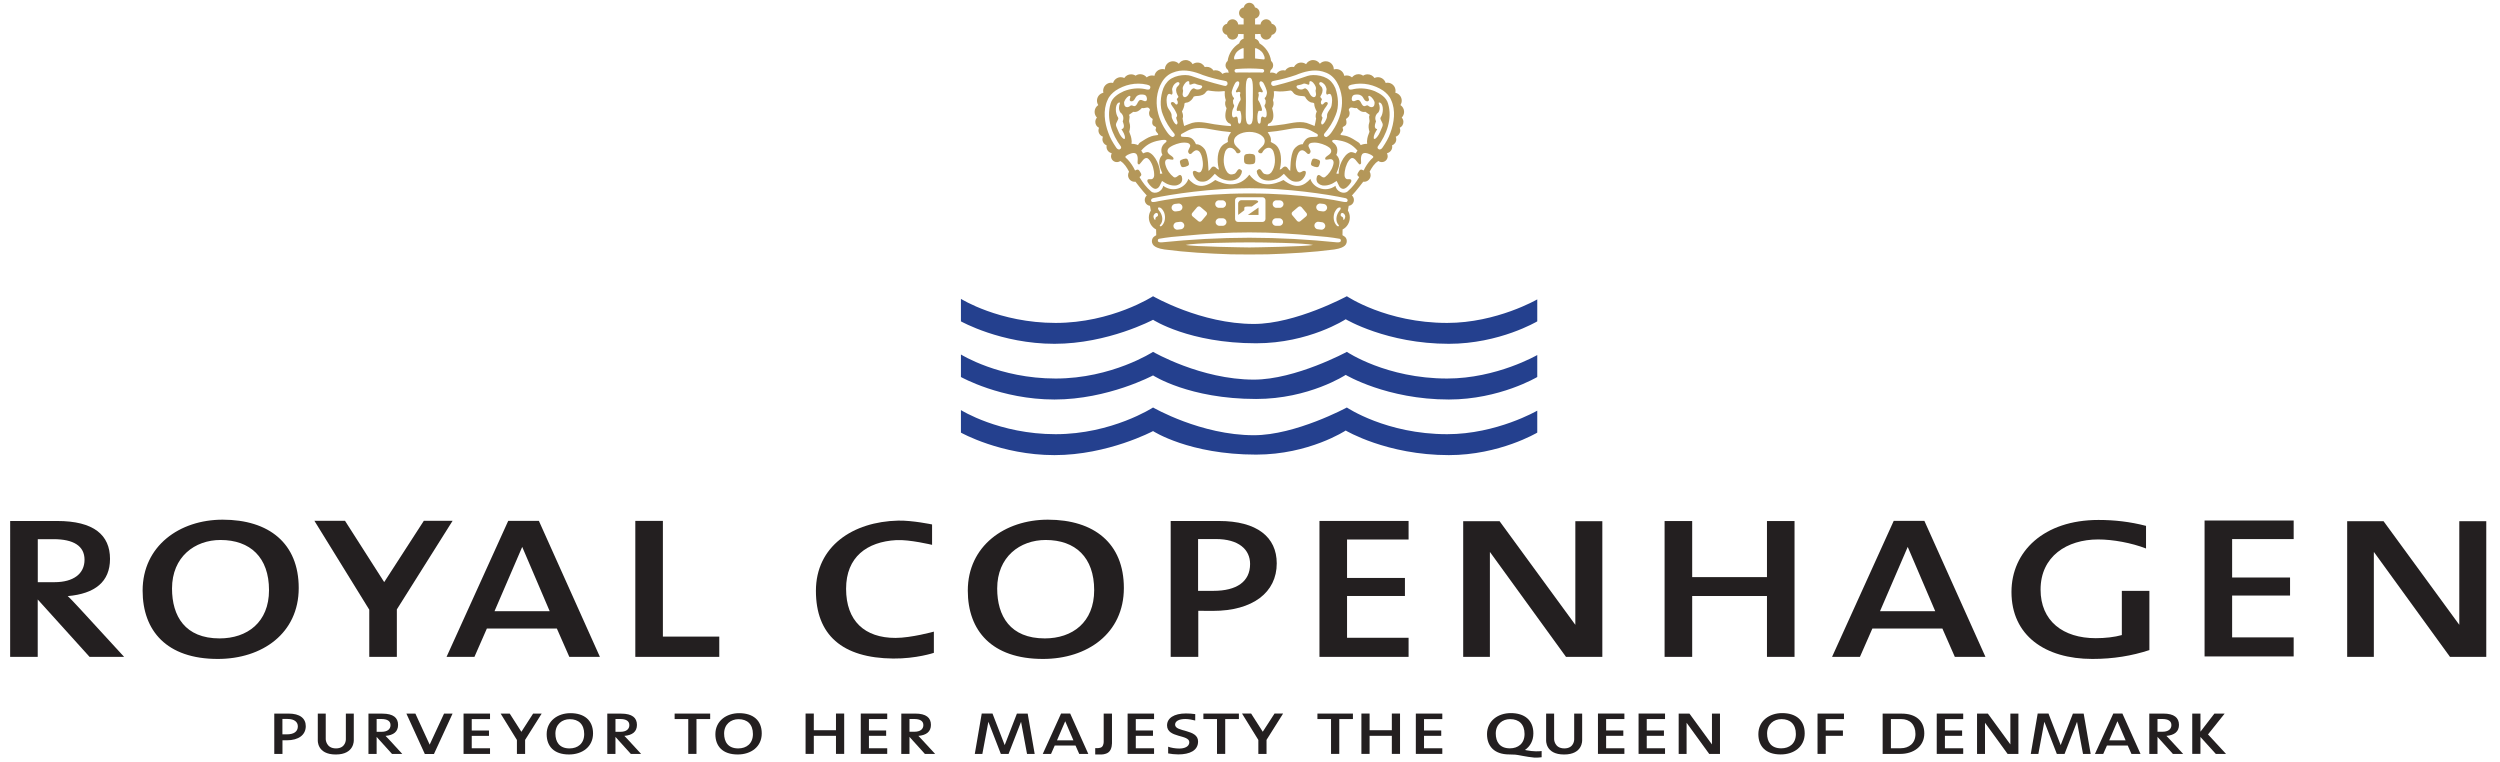<?xml version="1.0" encoding="UTF-8" standalone="no"?>
<!DOCTYPE svg PUBLIC "-//W3C//DTD SVG 1.1//EN" "http://www.w3.org/Graphics/SVG/1.1/DTD/svg11.dtd">
<svg width="100%" height="100%" viewBox="0 0 351 107" version="1.1" xmlns="http://www.w3.org/2000/svg" xmlns:xlink="http://www.w3.org/1999/xlink" xml:space="preserve" xmlns:serif="http://www.serif.com/" style="fill-rule:evenodd;clip-rule:evenodd;stroke-linejoin:round;stroke-miterlimit:2;">
    <g transform="matrix(0.991,0,0,0.991,-237.869,-365.205)">
        <g transform="matrix(1,0,0,1,376.169,416.859)">
            <path d="M0,-5.997L0,-2.809C0,-2.809 5.669,0.372 13.254,0.372C20.836,0.372 27.219,-3.032 27.219,-3.032C27.219,-3.032 32.322,0.298 41.823,0.298C49.33,0.298 54.513,-3.108 54.513,-3.108C54.513,-3.108 60.34,0.372 69.126,0.372C76.311,0.372 81.652,-2.809 81.652,-2.809L81.652,-5.923C81.652,-5.923 75.904,-2.587 68.883,-2.587C60.262,-2.587 54.676,-6.369 54.676,-6.369C54.676,-6.369 47.412,-2.442 41.505,-2.442C34.004,-2.442 27.219,-6.369 27.219,-6.369C27.219,-6.369 21.393,-2.587 13.414,-2.587C5.428,-2.587 0,-5.997 0,-5.997" style="fill:rgb(36,64,142);fill-rule:nonzero;"/>
        </g>
        <g transform="matrix(1,0,0,1,376.169,424.75)">
            <path d="M0,-6.006L0,-2.817C0,-2.817 5.669,0.373 13.254,0.373C20.836,0.373 27.219,-3.042 27.219,-3.042C27.219,-3.042 32.322,0.297 41.823,0.297C49.33,0.297 54.513,-3.116 54.513,-3.116C54.513,-3.116 60.34,0.373 69.126,0.373C76.311,0.373 81.652,-2.817 81.652,-2.817L81.652,-5.931C81.652,-5.931 75.904,-2.6 68.883,-2.6C60.262,-2.6 54.676,-6.379 54.676,-6.379C54.676,-6.379 47.412,-2.446 41.505,-2.446C34.004,-2.446 27.219,-6.379 27.219,-6.379C27.219,-6.379 21.393,-2.6 13.414,-2.6C5.428,-2.6 0,-6.006 0,-6.006" style="fill:rgb(36,64,142);fill-rule:nonzero;"/>
        </g>
        <g transform="matrix(1,0,0,1,376.169,432.633)">
            <path d="M0,-6.011L0,-2.82C0,-2.82 5.669,0.368 13.254,0.368C20.836,0.368 27.219,-3.038 27.219,-3.038C27.219,-3.038 32.322,0.296 41.823,0.296C49.33,0.296 54.513,-3.117 54.513,-3.117C54.513,-3.117 60.34,0.368 69.126,0.368C76.311,0.368 81.652,-2.82 81.652,-2.82L81.652,-5.933C81.652,-5.933 75.904,-2.597 68.883,-2.597C60.262,-2.597 54.676,-6.379 54.676,-6.379C54.676,-6.379 47.412,-2.451 41.505,-2.451C34.004,-2.451 27.219,-6.379 27.219,-6.379C27.219,-6.379 21.393,-2.597 13.414,-2.597C5.428,-2.597 0,-6.011 0,-6.011" style="fill:rgb(36,64,142);fill-rule:nonzero;"/>
        </g>
        <g transform="matrix(1,0,0,1,293.39,472.762)">
            <path d="M0,-0.562L0.703,-0.562C1.508,-0.562 1.966,-0.92 1.966,-1.513C1.966,-2.087 1.508,-2.376 0.66,-2.376L0,-2.376L0,-0.562ZM-0.002,0.162L-0.002,2.575L-1.16,2.575L-1.16,-3.137L0.812,-3.137C2.359,-3.137 3.037,-2.552 3.037,-1.544C3.037,-0.584 2.408,-0.084 1.261,0.016C1.43,0.175 1.619,0.391 1.838,0.618L3.633,2.575L2.18,2.575L-0.002,0.162Z" style="fill:rgb(35,31,32);fill-rule:nonzero;"/>
        </g>
        <g transform="matrix(1,0,0,1,327.227,472.762)">
            <path d="M0,-0.562L0.701,-0.562C1.506,-0.562 1.965,-0.92 1.965,-1.513C1.965,-2.087 1.504,-2.376 0.663,-2.376L0,-2.376L0,-0.562ZM-0.002,0.162L-0.002,2.575L-1.16,2.575L-1.16,-3.137L0.815,-3.137C2.358,-3.137 3.041,-2.552 3.041,-1.544C3.041,-0.584 2.408,-0.084 1.26,0.016C1.426,0.175 1.617,0.391 1.835,0.618L3.633,2.575L2.178,2.575L-0.002,0.162Z" style="fill:rgb(35,31,32);fill-rule:nonzero;"/>
        </g>
        <g transform="matrix(1,0,0,1,368.88,472.76)">
            <path d="M0,-0.569L0.701,-0.569C1.506,-0.569 1.967,-0.923 1.967,-1.511C1.967,-2.09 1.5,-2.375 0.662,-2.375L0,-2.375L0,-0.569ZM0,0.159L0,2.573L-1.162,2.573L-1.158,-3.142L0.816,-3.142C2.359,-3.142 3.04,-2.555 3.04,-1.545C3.04,-0.587 2.408,-0.083 1.262,0.018C1.424,0.17 1.617,0.393 1.832,0.62L3.633,2.573L2.182,2.573L0,0.159Z" style="fill:rgb(35,31,32);fill-rule:nonzero;"/>
        </g>
        <g transform="matrix(1,0,0,1,545.692,472.76)">
            <path d="M0,-0.569L0.707,-0.569C1.508,-0.569 1.971,-0.923 1.971,-1.511C1.971,-2.09 1.508,-2.375 0.664,-2.375L0,-2.375L0,-0.569ZM0,0.159L0,2.573L-1.162,2.573L-1.162,-3.142L0.818,-3.142C2.357,-3.142 3.043,-2.555 3.043,-1.545C3.043,-0.587 2.414,-0.083 1.262,0.018C1.43,0.17 1.623,0.393 1.838,0.62L3.635,2.573L2.182,2.573L0,0.159Z" style="fill:rgb(35,31,32);fill-rule:nonzero;"/>
        </g>
        <g transform="matrix(1,0,0,1,320.755,474.56)">
            <path d="M0,-4.149C-1.082,-4.149 -2.039,-3.437 -2.039,-2.105C-2.039,-0.948 -1.49,-0.006 -0.039,-0.006C1.125,-0.006 2.041,-0.684 2.041,-2.044C2.041,-3.42 1.25,-4.149 0,-4.149M-0.113,0.852C-2.27,0.852 -3.277,-0.334 -3.277,-2.019C-3.277,-3.897 -1.721,-5.001 0.09,-5.001C2.041,-5.001 3.293,-4.002 3.293,-2.132C3.293,-0.228 1.76,0.852 -0.113,0.852" style="fill:rgb(35,31,32);fill-rule:nonzero;"/>
        </g>
        <g transform="matrix(1,0,0,1,344.66,474.56)">
            <path d="M0,-4.149C-1.083,-4.149 -2.042,-3.437 -2.042,-2.105C-2.042,-0.948 -1.492,-0.006 -0.038,-0.006C1.122,-0.006 2.04,-0.684 2.04,-2.044C2.04,-3.42 1.249,-4.149 0,-4.149M-0.112,0.852C-2.272,0.852 -3.28,-0.334 -3.28,-2.019C-3.28,-3.897 -1.721,-5.001 0.09,-5.001C2.04,-5.001 3.29,-4.002 3.29,-2.132C3.29,-0.228 1.759,0.852 -0.112,0.852" style="fill:rgb(35,31,32);fill-rule:nonzero;"/>
        </g>
        <g transform="matrix(1,0,0,1,492.423,474.555)">
            <path d="M0,-4.152C-1.085,-4.152 -2.041,-3.441 -2.041,-2.111C-2.041,-0.953 -1.494,-0.013 -0.039,-0.013C1.121,-0.013 2.037,-0.684 2.037,-2.044C2.037,-3.419 1.246,-4.152 0,-4.152M-0.116,0.853C-2.273,0.853 -3.278,-0.335 -3.278,-2.021C-3.278,-3.902 -1.721,-5.005 0.088,-5.005C2.037,-5.005 3.289,-4.011 3.289,-2.131C3.289,-0.229 1.758,0.853 -0.116,0.853" style="fill:rgb(35,31,32);fill-rule:nonzero;"/>
        </g>
        <g transform="matrix(1,0,0,1,507.925,474.561)">
            <path d="M0,-4.166L0,-0.033L1.395,-0.033C2.561,-0.033 3.477,-0.735 3.477,-2.05C3.477,-3.387 2.688,-4.166 1.437,-4.166L0,-4.166ZM-1.172,0.771L-1.172,-4.937L1.527,-4.937C3.477,-4.937 4.73,-3.955 4.73,-2.134C4.73,-0.288 3.197,0.771 1.326,0.771L-1.172,0.771Z" style="fill:rgb(35,31,32);fill-rule:nonzero;"/>
        </g>
        <g transform="matrix(1,0,0,1,453.976,475.036)">
            <path d="M0,-4.633C-1.082,-4.633 -2.034,-3.922 -2.034,-2.592C-2.034,-1.434 -1.486,-0.494 -0.033,-0.494C1.123,-0.494 2.044,-1.165 2.044,-2.525C2.044,-3.906 1.252,-4.633 0,-4.633M-0.111,0.372C-2.27,0.372 -3.273,-0.819 -3.273,-2.502C-3.273,-4.383 -1.716,-5.486 0.092,-5.486C2.044,-5.486 3.293,-4.492 3.293,-2.612C3.293,-1.565 2.83,-0.767 2.102,-0.263C2.102,-0.263 2.471,-0.176 3.003,-0.114C3.917,-0.015 4.465,-0.111 4.465,-0.111L4.465,0.766C4.465,0.766 3.835,0.853 3.406,0.817C2.373,0.73 1.041,0.41 0.726,0.401C0.41,0.389 -0.111,0.372 -0.111,0.372" style="fill:rgb(35,31,32);fill-rule:nonzero;"/>
        </g>
        <g transform="matrix(1,0,0,1,315.56,475.337)">
            <path d="M0,-5.719L1.213,-5.719L-1.135,-1.991L-1.135,0L-2.297,0L-2.297,-1.98L-4.604,-5.719L-3.316,-5.719L-1.665,-3.137L0,-5.719Z" style="fill:rgb(35,31,32);fill-rule:nonzero;"/>
        </g>
        <g transform="matrix(1,0,0,1,420.597,475.337)">
            <path d="M0,-5.723L1.215,-5.723L-1.131,-1.995L-1.131,0L-2.292,0L-2.292,-1.984L-4.603,-5.723L-3.314,-5.723L-1.666,-3.146L0,-5.723Z" style="fill:rgb(35,31,32);fill-rule:nonzero;"/>
        </g>
        <g transform="matrix(1,0,0,1,280.04,472.395)">
            <path d="M0,0.164L0.646,0.164C1.626,0.164 2.186,-0.225 2.186,-0.966C2.186,-1.574 1.705,-2.014 0.748,-2.014L0,-2.014L0,0.164ZM0.008,1.001L0.008,2.941L-1.152,2.941L-1.153,-2.777L0.877,-2.777C2.48,-2.777 3.309,-2.098 3.309,-0.992C3.309,0.234 2.305,1.007 0.62,1.007L0.008,1.001Z" style="fill:rgb(35,31,32);fill-rule:nonzero;"/>
        </g>
        <g transform="matrix(1,0,0,1,305.703,469.618)">
            <path d="M0,5.715L0,0L3.751,0L3.751,0.782L1.159,0.782L1.159,2.399L3.602,2.399L3.602,3.157L1.159,3.157L1.159,4.915L3.751,4.915L3.751,5.715L0,5.715Z" style="fill:rgb(35,31,32);fill-rule:nonzero;"/>
        </g>
        <g transform="matrix(1,0,0,1,361.979,469.613)">
            <path d="M0,5.716L0,0L3.748,0L3.748,0.781L1.156,0.781L1.156,2.398L3.596,2.398L3.596,3.156L1.156,3.156L1.156,4.919L3.748,4.919L3.748,5.716L0,5.716Z" style="fill:rgb(35,31,32);fill-rule:nonzero;"/>
        </g>
        <g transform="matrix(1,0,0,1,399.784,469.618)">
            <path d="M0,5.712L0,0L3.747,0L3.747,0.782L1.159,0.782L1.159,2.394L3.594,2.394L3.594,3.152L1.159,3.152L1.159,4.915L3.747,4.915L3.747,5.712L0,5.712Z" style="fill:rgb(35,31,32);fill-rule:nonzero;"/>
        </g>
        <g transform="matrix(1,0,0,1,514.417,469.618)">
            <path d="M0,5.712L0,0L3.75,0L3.75,0.782L1.158,0.782L1.158,2.394L3.594,2.394L3.594,3.152L1.158,3.152L1.158,4.915L3.75,4.915L3.75,5.712L0,5.712Z" style="fill:rgb(35,31,32);fill-rule:nonzero;"/>
        </g>
        <g transform="matrix(1,0,0,1,466.419,469.613)">
            <path d="M0,5.716L0,0L3.746,0L3.746,0.781L1.158,0.781L1.158,2.398L3.594,2.398L3.594,3.156L1.158,3.156L1.158,4.919L3.746,4.919L3.746,5.716L0,5.716Z" style="fill:rgb(35,31,32);fill-rule:nonzero;"/>
        </g>
        <g transform="matrix(1,0,0,1,472.174,469.613)">
            <path d="M0,5.716L0,0L3.749,0L3.749,0.781L1.157,0.781L1.157,2.398L3.594,2.398L3.594,3.156L1.157,3.156L1.157,4.919L3.749,4.919L3.749,5.716L0,5.716Z" style="fill:rgb(35,31,32);fill-rule:nonzero;"/>
        </g>
        <g transform="matrix(1,0,0,1,440.617,469.618)">
            <path d="M0,5.712L0,0L3.751,0L3.751,0.782L1.161,0.782L1.161,2.394L3.599,2.394L3.599,3.152L1.161,3.152L1.161,4.915L3.751,4.915L3.751,5.712L0,5.712Z" style="fill:rgb(35,31,32);fill-rule:nonzero;"/>
        </g>
        <g transform="matrix(1,0,0,1,497.528,469.618)">
            <path d="M0,5.712L0,0L3.746,0L3.746,0.782L1.162,0.782L1.162,2.394L3.596,2.394L3.596,3.152L1.162,3.152L1.162,5.712L0,5.712Z" style="fill:rgb(35,31,32);fill-rule:nonzero;"/>
        </g>
        <g transform="matrix(1,0,0,1,478.977,469.624)">
            <path d="M0,5.708L-1.121,5.708L-1.121,0L0.408,0L3.594,4.364L3.594,0L4.731,0L4.731,5.708L3.203,5.708L0,1.296L0,5.708Z" style="fill:rgb(35,31,32);fill-rule:nonzero;"/>
        </g>
        <g transform="matrix(1,0,0,1,521.255,469.624)">
            <path d="M0,5.708L-1.129,5.708L-1.129,0L0.408,0L3.594,4.364L3.594,0L4.732,0L4.732,5.708L3.201,5.708L0,1.296L0,5.708Z" style="fill:rgb(35,31,32);fill-rule:nonzero;"/>
        </g>
        <g transform="matrix(1,0,0,1,390.945,474.241)">
            <path d="M0,-3.537L-1.165,-0.832L1.161,-0.832L0,-3.537ZM1.983,1.091L1.457,-0.099L-1.485,-0.099L-2.009,1.091L-3.181,1.091L-0.59,-4.628L0.703,-4.628L3.268,1.091L1.983,1.091Z" style="fill:rgb(35,31,32);fill-rule:nonzero;"/>
        </g>
        <g transform="matrix(1,0,0,1,285.052,475.415)">
            <path d="M0,-5.797L1.126,-5.797L1.126,-2.149C1.126,-2.149 1.168,-0.864 2.574,-0.864C3.984,-0.864 3.977,-2.128 3.977,-2.128L3.977,-5.79L5.1,-5.79L5.1,-2.035C5.1,-2.035 5.22,0 2.545,0C-0.131,0 0,-2.019 0,-2.019L0,-5.797Z" style="fill:rgb(35,31,32);fill-rule:nonzero;"/>
        </g>
        <g transform="matrix(1,0,0,1,459.077,475.415)">
            <path d="M0,-5.797L1.133,-5.797L1.133,-2.149C1.133,-2.149 1.168,-0.864 2.579,-0.864C3.988,-0.864 3.975,-2.128 3.975,-2.128L3.975,-5.79L5.105,-5.79L5.105,-2.035C5.105,-2.035 5.219,0 2.545,0C-0.13,0 0,-2.019 0,-2.019L0,-5.797Z" style="fill:rgb(35,31,32);fill-rule:nonzero;"/>
        </g>
        <g transform="matrix(1,0,0,1,297.606,475.334)">
            <path d="M0,-5.71L1.275,-5.71L3.296,-1.315L5.336,-5.717L6.543,-5.717L3.906,0.007L2.609,0.007L0,-5.71Z" style="fill:rgb(35,31,32);fill-rule:nonzero;"/>
        </g>
        <g transform="matrix(1,0,0,1,337.538,469.618)">
            <path d="M0,5.712L1.166,5.712L1.166,0.777L3.105,0.777L3.105,0L-1.93,0L-1.93,0.777L0,0.777L0,5.712Z" style="fill:rgb(35,31,32);fill-rule:nonzero;"/>
        </g>
        <g transform="matrix(1,0,0,1,412.448,469.618)">
            <path d="M0,5.712L1.164,5.712L1.164,0.777L3.102,0.777L3.102,0L-1.929,0L-1.929,0.777L0,0.777L0,5.712Z" style="fill:rgb(35,31,32);fill-rule:nonzero;"/>
        </g>
        <g transform="matrix(1,0,0,1,428.604,469.618)">
            <path d="M0,5.712L1.168,5.712L1.168,0.777L3.1,0.777L3.1,0L-1.928,0L-1.928,0.777L0,0.777L0,5.712Z" style="fill:rgb(35,31,32);fill-rule:nonzero;"/>
        </g>
        <g transform="matrix(1,0,0,1,358.466,469.613)">
            <path d="M0,5.716L0,3.156L-3.141,3.156L-3.141,5.716L-4.307,5.716L-4.307,0L-3.141,0L-3.141,2.363L0,2.363L0,0L1.164,0L1.164,5.716L0,5.716Z" style="fill:rgb(35,31,32);fill-rule:nonzero;"/>
        </g>
        <g transform="matrix(1,0,0,1,437.217,469.613)">
            <path d="M0,5.716L0,3.156L-3.15,3.156L-3.15,5.716L-4.311,5.716L-4.311,0L-3.15,0L-3.15,2.363L0,2.363L0,0L1.161,0L1.161,5.716L0,5.716Z" style="fill:rgb(35,31,32);fill-rule:nonzero;"/>
        </g>
        <g transform="matrix(1,0,0,1,378.133,469.613)">
            <path d="M0,5.723L1.071,5.723L1.925,1.166L3.69,5.719L4.786,5.719L6.554,1.17L7.401,5.723L8.485,5.723L7.493,0.004L5.968,0.004L4.237,4.471L2.509,0L0.983,0L0,5.723Z" style="fill:rgb(35,31,32);fill-rule:nonzero;"/>
        </g>
        <g transform="matrix(1,0,0,1,527.741,469.613)">
            <path d="M0,5.723L1.072,5.723L1.922,1.166L3.689,5.719L4.787,5.719L6.551,1.17L7.4,5.723L8.486,5.723L7.494,0.004L5.969,0.004L4.236,4.471L2.508,0L0.978,0L0,5.723Z" style="fill:rgb(35,31,32);fill-rule:nonzero;"/>
        </g>
        <g transform="matrix(1,0,0,1,406.964,469.6)">
            <path d="M0,5.803C-0.486,5.803 -1.062,5.737 -1.437,5.662L-1.436,4.712C-1.037,4.862 -0.436,4.971 0.142,4.971C0.855,4.971 1.56,4.721 1.56,4.074C1.56,2.959 -1.592,3.498 -1.592,1.692C-1.592,0.666 -0.614,0 1.084,0C1.482,0 2.017,0.03 2.402,0.093L2.398,1C2.041,0.903 1.431,0.785 1.015,0.785C0.07,0.785 -0.454,1.102 -0.454,1.588C-0.454,2.678 2.803,2.184 2.803,3.968C2.803,5.257 1.609,5.803 0,5.803" style="fill:rgb(35,31,32);fill-rule:nonzero;"/>
        </g>
        <g transform="matrix(1,0,0,1,540.017,474.241)">
            <path d="M0,-3.537L-1.164,-0.832L1.158,-0.832L0,-3.537ZM1.984,1.091L1.459,-0.099L-1.484,-0.099L-2.012,1.091L-3.184,1.091L-0.588,-4.628L0.703,-4.628L3.271,1.091L1.984,1.091Z" style="fill:rgb(35,31,32);fill-rule:nonzero;"/>
        </g>
        <g transform="matrix(1,0,0,1,553.755,475.337)">
            <path d="M0,-5.719L-1.975,-3.156L-1.975,-5.719L-3.139,-5.719L-3.139,-0.014L-1.979,-0.014L-1.979,-2.406L0.203,0L1.65,0L-0.906,-2.766L1.453,-5.719L0,-5.719Z" style="fill:rgb(35,31,32);fill-rule:nonzero;"/>
        </g>
        <g transform="matrix(1,0,0,1,396.394,475.412)">
            <path d="M0,-5.794L1.176,-5.794L1.176,-1.81C1.176,-1.673 1.229,-0.677 0.633,-0.271C0.234,0 -0.272,-0.004 -0.272,-0.004L-1.199,-0.004L-1.199,-0.899L-1.022,-0.899C-1.022,-0.899 -0.463,-0.854 -0.234,-1.091C0.023,-1.354 0,-1.83 0,-1.83L0,-5.794Z" style="fill:rgb(35,31,32);fill-rule:nonzero;"/>
        </g>
        <g transform="matrix(1,0,0,1,245.382,452.914)">
            <path d="M0,-1.912L2.364,-1.912C5.064,-1.912 6.623,-3.109 6.623,-5.091C6.623,-7.049 5.059,-8.005 2.227,-8.005L0,-8.005L0,-1.912ZM-0.009,0.537L-0.009,8.67L-3.915,8.67L-3.912,-10.582L2.744,-10.582C7.935,-10.582 10.233,-8.592 10.233,-5.209C10.233,-1.969 8.107,-0.277 4.244,0.061C4.801,0.568 5.444,1.305 6.178,2.076L12.231,8.67L7.336,8.67L-0.009,0.537Z" style="fill:rgb(35,31,32);fill-rule:nonzero;"/>
        </g>
        <g transform="matrix(1,0,0,1,271.268,459)">
            <path d="M0,-13.976C-3.645,-13.976 -6.868,-11.588 -6.868,-7.099C-6.868,-3.195 -5.024,-0.032 -0.128,-0.032C3.782,-0.032 6.874,-2.308 6.874,-6.871C6.874,-11.513 4.211,-13.976 0,-13.976M-0.384,2.877C-7.645,2.877 -11.033,-1.132 -11.033,-6.802C-11.033,-13.134 -5.794,-16.853 0.302,-16.853C6.874,-16.853 11.083,-13.499 11.083,-7.173C11.083,-0.765 5.929,2.877 -0.384,2.877" style="fill:rgb(35,31,32);fill-rule:nonzero;"/>
        </g>
        <g transform="matrix(1,0,0,1,300.074,461.584)">
            <path d="M0,-19.275L4.075,-19.275L-3.821,-6.725L-3.821,0L-7.729,0L-7.729,-6.684L-15.501,-19.275L-11.164,-19.275L-5.614,-10.591L0,-19.275Z" style="fill:rgb(35,31,32);fill-rule:nonzero;"/>
        </g>
        <g transform="matrix(1,0,0,1,314.014,457.898)">
            <path d="M0,-11.894L-3.923,-2.789L3.892,-2.789L0,-11.894ZM6.673,3.686L4.907,-0.33L-5.007,-0.33L-6.769,3.686L-10.72,3.686L-1.984,-15.58L2.362,-15.58L11.007,3.686L6.673,3.686Z" style="fill:rgb(35,31,32);fill-rule:nonzero;"/>
        </g>
        <g transform="matrix(1,0,0,1,330.038,442.318)">
            <path d="M0,19.266L0,0L3.906,0L3.906,16.393L11.895,16.393L11.895,19.266L0,19.266Z" style="fill:rgb(35,31,32);fill-rule:nonzero;"/>
        </g>
        <g transform="matrix(1,0,0,1,388.179,459)">
            <path d="M0,-13.976C-3.651,-13.976 -6.873,-11.588 -6.873,-7.099C-6.873,-3.195 -5.023,-0.032 -0.127,-0.032C3.777,-0.032 6.868,-2.308 6.868,-6.871C6.868,-11.513 4.209,-13.976 0,-13.976M-0.39,2.877C-7.646,2.877 -11.037,-1.132 -11.037,-6.802C-11.037,-13.134 -5.797,-16.853 0.299,-16.853C6.868,-16.853 11.074,-13.499 11.074,-7.173C11.074,-0.765 5.926,2.877 -0.39,2.877" style="fill:rgb(35,31,32);fill-rule:nonzero;"/>
        </g>
        <g transform="matrix(1,0,0,1,409.767,451.687)">
            <path d="M0,0.543L2.172,0.543C5.477,0.543 7.369,-0.764 7.369,-3.263C7.369,-5.327 5.741,-6.796 2.52,-6.796L0,-6.796L0,0.543ZM0.029,3.37L0.029,9.897L-3.881,9.897L-3.881,-9.354L2.949,-9.354C8.359,-9.354 11.145,-7.071 11.145,-3.35C11.145,0.771 7.756,3.382 2.09,3.382L0.029,3.37Z" style="fill:rgb(35,31,32);fill-rule:nonzero;"/>
        </g>
        <g transform="matrix(1,0,0,1,426.964,442.326)">
            <path d="M0,19.258L0,0L12.626,0L12.626,2.631L3.908,2.631L3.908,8.076L12.109,8.076L12.109,10.631L3.908,10.631L3.908,16.553L12.626,16.553L12.626,19.258L0,19.258Z" style="fill:rgb(35,31,32);fill-rule:nonzero;"/>
        </g>
        <g transform="matrix(1,0,0,1,552.362,442.265)">
            <path d="M0,19.257L0,0L12.623,0L12.623,2.631L3.904,2.631L3.904,8.075L12.111,8.075L12.111,10.631L3.904,10.631L3.904,16.558L12.623,16.558L12.623,19.257L0,19.257Z" style="fill:rgb(35,31,32);fill-rule:nonzero;"/>
        </g>
        <g transform="matrix(1,0,0,1,463.216,461.585)">
            <path d="M0,-19.222L3.824,-19.222L3.824,0L-1.324,0L-12.1,-14.862L-12.106,-14.75L-12.106,0L-15.889,0L-15.889,-19.222L-10.733,-19.222L-0.002,-4.542L0,-19.222Z" style="fill:rgb(35,31,32);fill-rule:nonzero;"/>
        </g>
        <g transform="matrix(1,0,0,1,588.45,461.585)">
            <path d="M0,-19.222L3.822,-19.222L3.822,0L-1.318,0L-12.096,-14.862L-12.106,-14.75L-12.106,0L-15.885,0L-15.885,-19.222L-10.731,-19.222L0,-4.542L0,-19.222Z" style="fill:rgb(35,31,32);fill-rule:nonzero;"/>
        </g>
        <g transform="matrix(1,0,0,1,490.364,442.34)">
            <path d="M0,19.244L0,10.621L-10.594,10.621L-10.594,19.244L-14.504,19.244L-14.504,0L-10.594,0L-10.594,7.944L0,7.944L0,0L3.906,0L3.906,19.244L0,19.244Z" style="fill:rgb(35,31,32);fill-rule:nonzero;"/>
        </g>
        <g transform="matrix(1,0,0,1,536.47,442.186)">
            <path d="M0,19.691C-6.697,19.691 -11.465,16.377 -11.465,10.202C-11.465,4.453 -6.867,0 0.859,0C3.137,0 5.322,0.25 7.598,0.838L7.598,4.043C5.539,3.248 2.922,2.762 0.815,2.762C-3.603,2.762 -7.342,5.151 -7.342,9.864C-7.342,14.318 -4.164,16.75 0.477,16.75C1.805,16.75 3.137,16.601 4.17,16.308L4.17,10.044L8.074,10.044L8.074,18.437C5.588,19.252 2.963,19.691 0,19.691" style="fill:rgb(35,31,32);fill-rule:nonzero;"/>
        </g>
        <g transform="matrix(1,0,0,1,510.306,457.898)">
            <path d="M0,-11.894L-3.924,-2.789L3.895,-2.789L0,-11.894ZM6.674,3.686L4.91,-0.33L-5.008,-0.33L-6.77,3.686L-10.719,3.686L-1.984,-15.58L2.361,-15.58L11.012,3.686L6.674,3.686Z" style="fill:rgb(35,31,32);fill-rule:nonzero;"/>
        </g>
        <g transform="matrix(1,0,0,1,366.577,442.265)">
            <path d="M0,19.556C-7.242,19.486 -10.953,16.206 -10.953,9.965C-10.953,3.644 -5.717,0.163 0.697,0.014C2.708,-0.03 5.504,0.558 5.504,0.558L5.504,3.448C5.504,3.448 2.303,2.675 0.436,2.777C-3.725,3.009 -6.678,5.169 -6.678,9.671C-6.678,14.242 -4.037,16.633 0.316,16.633C2.551,16.633 5.758,15.743 5.758,15.743L5.758,18.749C5.758,18.749 3.268,19.586 0,19.556" style="fill:rgb(35,31,32);fill-rule:nonzero;"/>
        </g>
        <g transform="matrix(1,0,0,1,437.009,386.141)">
            <path d="M0,1.209C-0.254,1.936 -0.648,2.607 -1.095,3.264C-1.192,3.416 -1.385,3.629 -1.627,3.535C-1.865,3.423 -1.83,3.26 -1.785,3.138C-0.542,1.467 0.328,-0.816 -0.33,-2.956C-0.556,-3.808 -1.429,-4.353 -2.199,-4.701C-3.137,-5.072 -4.172,-5.201 -5.174,-5.003C-5.549,-4.899 -5.809,-4.881 -5.885,-5.047C-5.936,-5.156 -5.947,-5.166 -5.955,-5.283C-5.932,-5.555 -5.62,-5.568 -5.469,-5.629C-3.87,-6.003 -2.252,-5.607 -1.008,-4.775C-0.556,-4.441 -0.117,-4.014 0.102,-3.46C0.787,-2.014 0.543,-0.242 0,1.209M-2.138,2.035C-2.213,2.062 -2.326,2.107 -2.35,1.99C-2.404,1.519 -2.086,1.067 -1.859,0.686C-1.926,0.629 -2.045,0.648 -2.117,0.547C-2.318,0.243 -2.117,-0.143 -2.031,-0.443C-2.086,-0.55 -2.117,-0.654 -2.131,-0.774C-2.168,-1.125 -2,-1.488 -1.706,-1.686C-1.44,-2.07 -1.463,-2.566 -1.647,-2.969C-1.705,-3.136 -1.518,-3.127 -1.393,-3.038C-0.926,-2.707 -0.985,-1.521 -1.377,-0.975C-1.451,-0.861 -1.393,-0.766 -1.371,-0.682C-1.272,-0.457 -1.272,-0.493 -1.151,-0.221C-0.959,0.151 -1.199,0.414 -1.326,0.766C-1.529,1.248 -1.706,1.699 -2.138,2.035M-2.543,-2.453C-2.791,-2.377 -3.027,-2.543 -3.186,-2.68C-3.404,-2.738 -3.514,-2.566 -3.703,-2.579C-4.049,-2.641 -4.094,-3.053 -4.295,-3.294C-4.641,-3.754 -5.006,-3.114 -5.373,-3.325C-5.461,-3.416 -5.492,-3.582 -5.461,-3.706C-5.432,-3.895 -5.363,-4.127 -5.09,-4.193C-4.77,-4.254 -4.41,-4.267 -4.134,-4.079C-3.73,-3.842 -3.768,-3.236 -3.217,-3.259C-2.758,-3.408 -3.315,-3.916 -3.065,-4.029C-2.879,-4.122 -2.412,-3.631 -2.29,-3.294C-2.233,-3.184 -2.23,-3.122 -2.233,-3.021C-2.252,-2.666 -2.336,-2.527 -2.543,-2.453M-2.754,4.992C-3.19,5.473 -3.508,5.957 -3.768,6.504L-3.795,6.529C-4.182,6.319 -4.291,6.381 -4.518,6.748C-4.729,7.091 -4.746,7.226 -4.424,7.459L-4.449,7.533C-4.913,8.292 -5.336,8.875 -6.059,9.502C-6.623,9.979 -7.678,9.484 -7.771,8.705C-9.239,9.769 -10.99,8.914 -11.334,7.719C-12.143,8.639 -13.283,9.334 -15.145,7.881C-16.389,8.537 -18.495,9.1 -19.967,7.139L-19.988,7.139C-21.461,9.1 -23.566,8.537 -24.811,7.881C-26.674,9.334 -27.811,8.639 -28.62,7.719C-28.967,8.914 -30.717,9.769 -32.186,8.705C-32.281,9.484 -33.332,9.979 -33.898,9.502C-34.622,8.875 -35.041,8.292 -35.509,7.533L-35.529,7.459C-35.215,7.226 -35.23,7.091 -35.441,6.748C-35.663,6.381 -35.77,6.319 -36.16,6.529L-36.186,6.504C-36.454,5.957 -36.76,5.473 -37.203,4.992C-37.367,4.807 -37.69,4.666 -37.463,4.483C-37.326,4.359 -37.158,4.28 -36.971,4.207C-36.652,4.072 -36.275,3.953 -35.984,4.195C-35.603,4.701 -35.94,5.465 -35.752,5.619C-35.695,5.671 -35.607,5.696 -35.529,5.64C-35.209,5.351 -34.884,4.588 -34.391,4.804C-33.947,5.109 -33.598,5.934 -33.503,6.631C-33.464,6.999 -33.371,7.446 -33.674,7.696C-33.872,7.871 -34.223,7.656 -34.402,7.862C-34.508,8.143 -34.311,8.275 -34.158,8.516C-33.938,8.766 -33.666,9.116 -33.258,9.143C-32.688,9.064 -32.617,8.472 -32.382,8.088C-32.315,7.982 -32.315,8.037 -32.223,8.096C-31.697,8.475 -31.001,8.74 -30.348,8.654C-30.018,8.577 -29.646,8.406 -29.541,8.047C-29.457,7.814 -29.492,7.6 -29.545,7.389C-29.908,6.731 -30.229,7.784 -30.711,7.459C-31.215,7.074 -31.637,6.496 -31.834,5.838C-31.906,5.601 -32,5.25 -31.775,5.035C-31.507,4.804 -31.199,5.018 -30.891,5C-30.65,5.018 -30.732,4.804 -30.746,4.737C-30.961,4.397 -31.549,4.277 -31.58,3.785C-31.549,3.354 -31.181,3.186 -30.791,2.979C-30.172,2.7 -29.457,2.493 -28.758,2.625C-28.596,2.668 -28.428,2.738 -28.365,2.951C-28.334,3.138 -28.414,3.217 -28.457,3.326C-28.544,3.562 -28.785,3.82 -28.545,4.098C-28.457,4.232 -28.334,4.225 -28.178,4.136C-27.963,3.908 -27.691,3.623 -27.389,3.677C-26.986,3.721 -26.762,4.307 -26.666,4.759C-26.524,5.421 -26.465,6.166 -26.85,6.709C-27.262,7.065 -27.55,6.364 -27.937,6.658C-28.047,6.771 -27.945,7.113 -27.859,7.301C-27.631,7.696 -27.389,8.004 -26.937,8.096C-26.258,8.191 -25.857,8.033 -25.297,7.459C-25.078,7.213 -25.138,7.314 -24.872,7.003C-24.638,7.231 -24.284,7.548 -23.957,7.683C-23.202,8.055 -22.1,8.1 -21.528,7.594C-21.15,7.275 -20.94,6.68 -21.066,6.529C-21.639,5.946 -21.701,6.867 -22.1,7.012C-22.609,7.191 -22.842,7.065 -23.089,6.811C-23.69,5.998 -23.742,4.815 -23.391,3.834C-23.338,3.729 -23.338,3.729 -23.271,3.629C-23.08,3.361 -22.852,3.281 -22.585,3.326C-22.213,3.397 -21.969,3.686 -21.811,3.997C-21.743,4.124 -21.566,4.119 -21.433,4.072C-21.291,4.027 -21.169,3.86 -21.246,3.725C-21.468,3.416 -21.83,3.189 -22.025,2.869C-22.154,2.65 -22.213,2.314 -22.094,2.056C-22.01,1.834 -21.809,1.654 -21.602,1.498C-21.156,1.217 -20.572,1.067 -19.988,1.067L-19.963,1.067C-19.383,1.067 -18.801,1.217 -18.357,1.498C-18.151,1.654 -17.943,1.834 -17.863,2.056C-17.742,2.314 -17.801,2.65 -17.932,2.869C-18.131,3.189 -18.484,3.416 -18.711,3.725C-18.788,3.86 -18.662,4.027 -18.524,4.072C-18.385,4.119 -18.218,4.124 -18.148,3.997C-17.988,3.686 -17.742,3.397 -17.372,3.326C-17.105,3.281 -16.875,3.361 -16.679,3.629C-16.619,3.729 -16.619,3.729 -16.57,3.834C-16.215,4.815 -16.27,5.998 -16.867,6.811C-17.113,7.065 -17.348,7.191 -17.858,7.012C-18.252,6.867 -18.315,5.946 -18.885,6.529C-19.017,6.68 -18.811,7.275 -18.429,7.594C-17.858,8.1 -16.758,8.055 -15.996,7.683C-15.67,7.548 -15.324,7.231 -15.084,7.003C-14.82,7.314 -14.877,7.213 -14.656,7.459C-14.102,8.033 -13.697,8.191 -13.023,8.096C-12.568,8.004 -12.324,7.696 -12.099,7.301C-12.014,7.113 -11.905,6.771 -12.02,6.658C-12.4,6.364 -12.695,7.065 -13.105,6.709C-13.492,6.166 -13.428,5.421 -13.287,4.759C-13.191,4.307 -12.965,3.721 -12.568,3.677C-12.26,3.623 -11.998,3.908 -11.773,4.136C-11.625,4.225 -11.502,4.232 -11.408,4.098C-11.169,3.82 -11.408,3.562 -11.502,3.326C-11.543,3.217 -11.625,3.138 -11.594,2.951C-11.529,2.738 -11.359,2.668 -11.193,2.625C-10.503,2.493 -9.783,2.7 -9.164,2.979C-8.777,3.186 -8.407,3.354 -8.373,3.785C-8.407,4.277 -8.992,4.397 -9.215,4.737C-9.223,4.804 -9.305,5.018 -9.065,5C-8.757,5.018 -8.451,4.804 -8.186,5.035C-7.953,5.25 -8.051,5.601 -8.127,5.838C-8.318,6.496 -8.741,7.074 -9.244,7.459C-9.726,7.784 -10.051,6.731 -10.407,7.389C-10.459,7.6 -10.503,7.814 -10.418,8.047C-10.31,8.406 -9.941,8.577 -9.609,8.654C-8.955,8.74 -8.258,8.475 -7.734,8.096C-7.641,8.037 -7.641,7.982 -7.574,8.088C-7.338,8.472 -7.271,9.064 -6.702,9.143C-6.291,9.116 -6.018,8.766 -5.797,8.516C-5.646,8.275 -5.449,8.143 -5.555,7.862C-5.736,7.656 -6.078,7.871 -6.281,7.696C-6.578,7.446 -6.49,6.999 -6.455,6.631C-6.355,5.934 -6.01,5.109 -5.565,4.804C-5.072,4.588 -4.754,5.351 -4.427,5.64C-4.343,5.696 -4.261,5.671 -4.202,5.619C-4.02,5.465 -4.355,4.701 -3.971,4.195C-3.682,3.953 -3.305,4.072 -2.98,4.207C-2.795,4.28 -2.627,4.359 -2.496,4.483C-2.268,4.666 -2.59,4.807 -2.754,4.992M-6.202,10.997C-6.301,11.023 -6.537,10.997 -6.686,10.971C-7.395,10.809 -12.496,9.792 -19.963,9.787L-19.988,9.787C-27.459,9.792 -32.566,10.809 -33.273,10.971C-33.42,10.997 -33.652,11.023 -33.748,10.997C-33.842,10.962 -33.953,10.809 -33.885,10.677C-33.845,10.562 -33.734,10.497 -33.639,10.461C-30.961,9.883 -25.367,9.051 -19.988,9.046L-19.963,9.046C-14.592,9.051 -8.992,9.883 -6.322,10.461C-6.219,10.497 -6.109,10.562 -6.072,10.677C-6.004,10.809 -6.113,10.962 -6.202,10.997M-6.639,13.525C-6.702,13.522 -6.672,13.369 -6.678,13.272C-6.719,13.113 -6.963,13.043 -6.978,13.005C-7.068,12.951 -7.061,12.666 -6.947,12.588C-6.887,12.54 -6.775,12.531 -6.709,12.57C-6.537,12.658 -6.379,12.859 -6.391,13.105C-6.436,13.299 -6.493,13.529 -6.639,13.525M-7.494,14.025C-7.475,14.068 -7.449,14.096 -7.408,14.144C-7.359,14.224 -7.195,14.346 -7.35,14.443C-7.414,14.451 -7.491,14.443 -7.561,14.377C-8.051,13.902 -8.137,13.158 -7.922,12.522C-7.798,12.236 -7.518,11.752 -7.166,11.768C-6.925,11.773 -7.068,12.101 -7.199,12.229C-7.582,12.687 -7.815,13.443 -7.494,14.025M-10.498,11.676C-10.459,11.386 -10.191,11.18 -9.902,11.22L-9.432,11.273C-9.141,11.314 -8.93,11.575 -8.964,11.869C-9.006,12.163 -9.269,12.369 -9.56,12.334L-10.033,12.272C-10.324,12.236 -10.533,11.975 -10.498,11.676M-10.164,13.802L-9.688,13.864C-9.4,13.898 -9.191,14.162 -9.226,14.451C-9.268,14.75 -9.527,14.955 -9.818,14.92L-10.297,14.859C-10.588,14.824 -10.797,14.561 -10.756,14.267C-10.723,13.973 -10.453,13.768 -10.164,13.802M-13.865,12.391L-13.053,11.698C-12.91,11.575 -12.695,11.598 -12.576,11.736L-11.893,12.553C-11.768,12.693 -11.787,12.912 -11.932,13.031L-12.744,13.715C-12.887,13.838 -13.1,13.814 -13.221,13.675L-13.906,12.859C-14.027,12.72 -14.006,12.5 -13.865,12.391M-16.679,11.29C-16.679,10.997 -16.447,10.76 -16.151,10.76L-15.67,10.76C-15.381,10.76 -15.14,10.997 -15.14,11.29C-15.14,11.579 -15.381,11.825 -15.67,11.825L-16.151,11.825C-16.447,11.825 -16.679,11.579 -16.679,11.29M-16.211,13.307L-15.728,13.307C-15.434,13.307 -15.201,13.547 -15.201,13.843C-15.201,14.137 -15.434,14.371 -15.728,14.371L-16.211,14.371C-16.502,14.371 -16.742,14.137 -16.742,13.843C-16.742,13.547 -16.502,13.307 -16.211,13.307M-22.001,13.402L-22.001,10.75C-22.001,10.518 -21.818,10.326 -21.584,10.326L-18.117,10.326C-17.881,10.326 -17.695,10.518 -17.695,10.75L-17.695,13.402C-17.695,13.64 -17.881,13.824 -18.117,13.824L-21.584,13.824C-21.818,13.824 -22.001,13.64 -22.001,13.402M-23.217,13.843C-23.217,14.137 -23.451,14.371 -23.744,14.371L-24.228,14.371C-24.518,14.371 -24.758,14.137 -24.758,13.843C-24.758,13.547 -24.518,13.307 -24.228,13.307L-23.744,13.307C-23.451,13.307 -23.217,13.547 -23.217,13.843M-23.803,11.825L-24.284,11.825C-24.578,11.825 -24.815,11.579 -24.815,11.29C-24.815,10.997 -24.578,10.76 -24.284,10.76L-23.803,10.76C-23.51,10.76 -23.275,10.997 -23.275,11.29C-23.275,11.579 -23.51,11.825 -23.803,11.825M-28.068,12.553L-27.379,11.736C-27.256,11.598 -27.041,11.575 -26.902,11.698L-26.092,12.391C-25.947,12.5 -25.932,12.72 -26.049,12.859L-26.736,13.675C-26.853,13.814 -27.068,13.838 -27.213,13.715L-28.025,13.031C-28.168,12.912 -28.186,12.693 -28.068,12.553M-29.199,14.267C-29.161,14.561 -29.369,14.824 -29.659,14.859L-30.135,14.92C-30.424,14.955 -30.693,14.75 -30.727,14.451C-30.768,14.162 -30.557,13.898 -30.265,13.864L-29.791,13.802C-29.502,13.768 -29.238,13.973 -29.199,14.267M-29.918,12.272L-30.397,12.334C-30.686,12.369 -30.952,12.163 -30.99,11.869C-31.026,11.575 -30.818,11.314 -30.529,11.273L-30.051,11.22C-29.76,11.18 -29.492,11.386 -29.461,11.676C-29.422,11.975 -29.629,12.236 -29.918,12.272M-7.549,16.717C-11.695,16.295 -15.697,16.072 -19.963,16.061L-19.988,16.061C-24.264,16.072 -28.256,16.295 -32.407,16.717C-32.719,16.738 -32.926,16.66 -32.938,16.522C-32.956,16.342 -32.898,16.244 -32.764,16.208C-31.627,15.998 -30.36,15.876 -29.205,15.792C-26.184,15.49 -23.089,15.306 -19.988,15.306L-19.963,15.306C-16.867,15.306 -13.77,15.49 -10.746,15.792C-9.592,15.876 -8.336,15.998 -7.195,16.208C-7.061,16.244 -6.996,16.342 -7.018,16.522C-7.031,16.66 -7.24,16.738 -7.549,16.717M-19.963,17.439L-19.988,17.439C-20.602,17.432 -28.107,17.322 -28.993,17.077C-27.695,16.797 -22.041,16.726 -19.988,16.721L-19.963,16.721C-17.916,16.726 -12.26,16.797 -10.962,17.077C-11.849,17.322 -19.353,17.432 -19.963,17.439M-32.758,12.229C-32.886,12.101 -33.027,11.773 -32.791,11.768C-32.434,11.752 -32.157,12.236 -32.039,12.522C-31.82,13.158 -31.906,13.902 -32.396,14.377C-32.465,14.443 -32.545,14.451 -32.603,14.443C-32.764,14.346 -32.597,14.224 -32.549,14.144C-32.504,14.096 -32.482,14.068 -32.462,14.025C-32.141,13.443 -32.371,12.687 -32.758,12.229M-33.281,13.272C-33.289,13.369 -33.258,13.522 -33.317,13.525C-33.459,13.529 -33.517,13.299 -33.567,13.105C-33.578,12.859 -33.42,12.658 -33.246,12.57C-33.174,12.531 -33.07,12.54 -33.006,12.588C-32.898,12.666 -32.886,12.951 -32.978,13.005C-32.994,13.043 -33.236,13.113 -33.281,13.272M-37.721,-3.021C-37.732,-3.122 -37.719,-3.184 -37.668,-3.294C-37.545,-3.631 -37.08,-4.122 -36.896,-4.029C-36.643,-3.916 -37.194,-3.408 -36.745,-3.259C-36.186,-3.236 -36.226,-3.842 -35.822,-4.079C-35.543,-4.267 -35.188,-4.254 -34.869,-4.193C-34.592,-4.127 -34.524,-3.895 -34.496,-3.706C-34.463,-3.582 -34.496,-3.416 -34.582,-3.325C-34.949,-3.114 -35.318,-3.754 -35.66,-3.294C-35.861,-3.053 -35.91,-2.641 -36.252,-2.579C-36.445,-2.566 -36.55,-2.738 -36.77,-2.68C-36.93,-2.543 -37.162,-2.377 -37.414,-2.453C-37.619,-2.527 -37.702,-2.666 -37.721,-3.021M-37.607,1.99C-37.629,2.107 -37.748,2.062 -37.816,2.035C-38.248,1.699 -38.426,1.248 -38.631,0.766C-38.755,0.414 -38.991,0.151 -38.807,-0.221C-38.686,-0.493 -38.686,-0.457 -38.584,-0.682C-38.561,-0.766 -38.502,-0.861 -38.58,-0.975C-38.971,-1.521 -39.031,-2.707 -38.561,-3.038C-38.44,-3.127 -38.248,-3.136 -38.315,-2.969C-38.487,-2.566 -38.512,-2.07 -38.248,-1.686C-37.957,-1.488 -37.786,-1.125 -37.832,-0.774C-37.84,-0.654 -37.87,-0.55 -37.922,-0.443C-37.835,-0.143 -37.637,0.243 -37.84,0.547C-37.906,0.648 -38.036,0.629 -38.096,0.686C-37.87,1.067 -37.549,1.519 -37.607,1.99M-38.33,3.535C-38.566,3.629 -38.77,3.416 -38.857,3.264C-39.303,2.607 -39.703,1.936 -39.951,1.209C-40.499,-0.242 -40.742,-2.014 -40.059,-3.46C-39.842,-4.014 -39.398,-4.441 -38.944,-4.775C-37.699,-5.607 -36.088,-6.003 -34.489,-5.629C-34.332,-5.568 -34.024,-5.555 -34.003,-5.283C-34.008,-5.166 -34.019,-5.156 -34.073,-5.047C-34.152,-4.881 -34.407,-4.899 -34.783,-5.003C-35.788,-5.201 -36.818,-5.072 -37.76,-4.701C-38.531,-4.353 -39.398,-3.808 -39.633,-2.956C-40.285,-0.816 -39.418,1.467 -38.172,3.138C-38.129,3.26 -38.096,3.423 -38.33,3.535M-33.666,-0.76C-33.718,-0.493 -33.811,-0.154 -33.652,0.063C-33.555,0.301 -33.006,0.307 -33.246,0.66C-33.381,1.067 -32.645,1.383 -32.978,1.516C-33.228,1.567 -33.447,1.559 -33.832,1.678C-34.438,1.879 -34.879,2.207 -35.389,2.523C-35.543,2.611 -35.678,2.781 -35.759,2.939C-36.006,2.817 -36.384,2.742 -36.67,2.764C-36.68,2.551 -36.621,2.475 -36.66,2.287C-36.682,1.848 -36.835,1.458 -36.996,1.047C-36.868,0.609 -36.814,0.196 -36.971,-0.256C-37.094,-0.58 -36.849,-0.996 -36.996,-1.26C-37.041,-1.339 -36.996,-1.374 -36.996,-1.374C-36.835,-1.497 -36.621,-1.641 -36.425,-1.776C-35.898,-1.677 -35.529,-1.975 -35.199,-2.32C-34.863,-2.205 -34.519,-2.496 -34.262,-2.342C-34.139,-2.264 -33.984,-2.078 -34.113,-1.926C-34.232,-1.686 -34.204,-1.281 -34.03,-1.072C-33.927,-0.935 -33.767,-0.853 -33.666,-0.76M-32.429,3.934C-32.382,4.061 -32.369,4.211 -32.293,4.334C-32.629,4.617 -32.818,5.14 -32.719,5.663C-32.663,6.131 -32.465,6.547 -32.298,6.965C-32.429,6.99 -32.518,7.012 -32.645,6.985C-32.549,6.152 -33.273,4.246 -34.304,3.939C-34.541,3.904 -34.813,4.005 -35.033,4.105C-35.149,3.932 -35.217,3.825 -35.295,3.725C-35.295,3.686 -35.258,3.686 -35.253,3.668C-34.622,2.951 -33.898,2.479 -32.719,2.278C-32.719,2.278 -32.088,2.125 -31.789,2.238C-31.547,2.395 -31.906,2.616 -32.088,2.777C-32.388,3.111 -32.492,3.453 -32.429,3.934M-30.043,-3.96C-29.975,-3.741 -30.353,-3.696 -30.225,-3.447C-30.121,-3.307 -30.094,-3.117 -30.135,-2.951C-30.178,-2.789 -30.344,-2.768 -30.441,-2.877C-30.531,-3 -30.676,-3.149 -30.855,-3.172C-30.969,-3.172 -31.045,-3.122 -31.088,-3.043C-31.174,-2.798 -30.635,-2.32 -30.475,-1.926C-30.335,-1.619 -30.043,-1.26 -30.348,-0.958C-30.324,-0.623 -29.996,-0.26 -30.252,0.016C-30.52,0.104 -31.001,-0.857 -30.985,-1.125C-30.931,-1.774 -31.518,-2.084 -31.63,-2.68C-31.713,-3.215 -31.775,-3.691 -31.555,-4.166C-31.5,-4.275 -31.426,-4.311 -31.324,-4.323C-31.158,-4.35 -31.107,-4.166 -30.947,-4.227C-30.717,-4.521 -31.031,-4.838 -30.869,-5.186C-30.779,-5.542 -30.482,-5.889 -30.135,-5.985C-29.975,-6.003 -29.869,-5.885 -29.874,-5.801C-29.89,-5.482 -30.246,-5.402 -30.311,-5.107C-30.441,-4.709 -30.246,-4.283 -30.043,-3.96M-33.078,-3.811C-32.895,-5.283 -32.193,-6.918 -30.65,-7.391C-30.575,-7.423 -30.457,-7.457 -30.365,-7.488C-29.09,-7.849 -27.739,-7.475 -26.557,-6.984C-25.581,-6.648 -24.523,-6.362 -23.484,-6.174C-23.344,-6.15 -23.181,-6.117 -23.103,-5.968C-23.061,-5.867 -23.043,-5.683 -23.124,-5.596C-23.299,-5.357 -23.434,-5.441 -23.852,-5.542C-25.332,-5.911 -26.808,-6.37 -28.227,-6.863C-29.107,-7.16 -30.973,-6.944 -31.715,-5.867C-31.901,-5.662 -32.039,-5.389 -32.157,-5.126C-32.574,-3.99 -32.719,-2.505 -32.211,-1.334C-31.83,-0.33 -31.299,0.504 -30.598,1.33C-30.531,1.458 -30.515,1.594 -30.635,1.699C-30.732,1.762 -30.787,1.831 -30.947,1.778C-31.292,1.604 -31.576,1.199 -31.792,0.871C-32.57,-0.256 -33.07,-1.677 -33.109,-3C-33.111,-3.196 -33.096,-3.768 -33.078,-3.811M-29.405,-4.949C-29.451,-5.186 -29.377,-5.327 -29.348,-5.398C-29.213,-5.717 -28.871,-6.174 -28.58,-6.117C-28.371,-6.024 -28.59,-5.74 -28.4,-5.617C-28.131,-5.629 -27.924,-5.844 -27.631,-5.757C-27.367,-5.617 -27.068,-5.587 -26.774,-5.512C-26.69,-5.465 -26.627,-5.35 -26.674,-5.258C-26.796,-5.018 -27.066,-4.946 -27.318,-4.938C-27.615,-4.925 -27.703,-5.122 -27.919,-5.107C-28.502,-4.853 -28.457,-4.025 -29.051,-3.856C-29.199,-3.846 -29.344,-3.895 -29.379,-4.051C-29.537,-4.341 -29.27,-4.67 -29.405,-4.949M-23.014,2.475C-23.158,2.607 -23.353,2.654 -23.5,2.76C-24.44,3.326 -24.561,4.698 -24.416,5.754C-24.377,5.943 -24.357,6.184 -24.271,6.381C-24.363,6.422 -24.502,6.329 -24.584,6.258C-24.697,6.131 -24.896,5.934 -25.108,5.979C-25.43,6.047 -25.483,6.468 -25.77,6.577C-25.788,6.568 -25.748,4.334 -26.315,3.51C-26.573,3.164 -27.02,2.791 -27.541,2.817C-27.721,2.395 -27.988,1.979 -28.457,1.848C-28.844,1.721 -29.585,1.848 -29.664,1.668C-29.768,1.328 -29.422,1.304 -29.246,1.173C-28.477,0.734 -27.895,0.441 -26.544,0.533C-25.894,0.582 -25.346,0.74 -24.717,0.822C-24.061,0.932 -23.69,0.993 -22.9,1.064C-22.743,1.072 -22.789,1.086 -22.572,1.116C-22.869,1.541 -23.119,1.914 -23.014,2.475M-22.631,-0.059C-22.588,0.109 -22.588,0.109 -22.566,0.243C-23.369,0.217 -24.167,0.082 -24.926,-0.012C-26.087,-0.199 -27.375,-0.58 -28.527,-0.045C-28.757,0.03 -28.988,0.144 -29.213,0.231C-29.262,0.063 -29.262,0.063 -29.275,-0.012C-29.275,-0.012 -29.405,-0.557 -29.436,-0.844C-29.297,-1.149 -29.405,-1.57 -29.53,-1.82C-29.344,-2.168 -29.178,-2.519 -29.168,-2.951C-29.059,-3.122 -28.821,-3.053 -28.655,-3.131C-28.297,-3.277 -28.022,-3.592 -27.859,-3.934C-27.573,-4.057 -27.287,-3.984 -26.912,-4.079C-26.603,-4.166 -26.511,-4.201 -26.357,-4.323C-26.187,-4.428 -26.027,-4.906 -25.656,-4.775C-25.108,-4.696 -24.432,-4.613 -23.824,-4.688C-23.706,-4.709 -23.613,-4.727 -23.442,-4.688C-23.5,-4.245 -23.451,-3.818 -23.316,-3.434C-23.48,-3.053 -23.426,-2.627 -23.207,-2.289C-23.387,-1.632 -23.58,-0.694 -22.941,-0.208C-22.842,-0.168 -22.725,-0.107 -22.631,-0.059M-21.966,-5.881C-21.83,-6.039 -21.786,-6.055 -21.668,-6.1C-21.551,-6.117 -21.468,-6.055 -21.42,-5.968C-21.335,-5.529 -21.676,-5.148 -21.869,-4.736C-21.911,-4.622 -21.857,-4.521 -21.734,-4.533C-21.602,-4.547 -21.461,-4.666 -21.335,-4.568C-21.216,-4.49 -21.228,-4.446 -21.273,-4.367C-21.433,-3.99 -21.027,-3.582 -21.329,-3.285C-21.551,-2.926 -21.786,-2.201 -21.772,-2.114C-21.765,-2.03 -21.786,-1.947 -21.646,-1.891C-21.515,-1.891 -21.357,-2.025 -21.234,-1.82C-21.099,-1.413 -21.077,-0.914 -21.145,-0.457C-21.199,-0.225 -21.228,-0.146 -21.357,-0.099C-21.566,-0.089 -21.551,-0.269 -21.584,-0.383C-21.633,-0.629 -21.551,-0.953 -21.798,-1.11C-21.998,-1.119 -22.138,-0.853 -22.338,-1.049C-22.54,-1.334 -22.387,-1.975 -22.342,-2.078C-22.273,-2.342 -22.049,-2.505 -22.158,-2.759C-22.3,-2.912 -22.291,-3.152 -22.291,-3.325C-22.311,-3.531 -22.056,-3.582 -22.19,-3.789C-22.369,-3.856 -22.479,-4.389 -22.479,-4.463C-22.487,-4.853 -22.138,-5.587 -21.966,-5.881M-22.1,-9.646C-21.904,-10.193 -21.594,-10.495 -21.066,-10.736C-20.903,-10.811 -20.787,-10.785 -20.787,-10.785L-20.787,-9.334C-20.787,-9.334 -21.604,-9.229 -22.074,-9.194C-22.199,-9.317 -22.141,-9.491 -22.1,-9.646M-19.984,-6.612L-19.986,-6.612L-19.98,-6.612L-19.984,-6.612L-19.967,-6.612L-19.973,-6.612L-19.967,-6.612C-19.335,-6.6 -19.496,-5.117 -19.496,-3.294C-19.496,-1.465 -19.301,0.016 -19.967,0.03L-19.984,0.03C-20.655,0.016 -20.461,-1.465 -20.461,-3.294C-20.461,-5.117 -20.617,-6.6 -19.984,-6.612M-19.988,-7.922L-19.963,-7.922C-19.353,-7.922 -18.734,-7.888 -18.119,-7.84C-17.973,-7.822 -17.853,-7.699 -17.885,-7.533C-17.916,-7.418 -18.01,-7.34 -18.111,-7.332C-18.738,-7.379 -19.34,-7.346 -19.963,-7.346L-19.988,-7.346C-20.611,-7.346 -21.216,-7.379 -21.84,-7.332C-21.949,-7.34 -22.041,-7.418 -22.07,-7.533C-22.103,-7.699 -21.986,-7.822 -21.836,-7.84C-21.225,-7.888 -20.6,-7.922 -19.988,-7.922M-19.168,-10.785C-19.168,-10.785 -19.052,-10.811 -18.885,-10.736C-18.365,-10.495 -18.047,-10.193 -17.858,-9.646C-17.809,-9.491 -17.758,-9.317 -17.881,-9.194C-18.353,-9.229 -19.168,-9.334 -19.168,-9.334L-19.168,-10.785ZM-17.665,-3.325C-17.665,-3.152 -17.656,-2.912 -17.797,-2.759C-17.908,-2.505 -17.679,-2.342 -17.611,-2.078C-17.572,-1.975 -17.416,-1.334 -17.617,-1.049C-17.82,-0.853 -17.956,-1.119 -18.156,-1.11C-18.402,-0.953 -18.322,-0.629 -18.375,-0.383C-18.402,-0.269 -18.386,-0.089 -18.596,-0.099C-18.727,-0.146 -18.753,-0.225 -18.811,-0.457C-18.877,-0.914 -18.859,-1.413 -18.721,-1.82C-18.596,-2.025 -18.44,-1.891 -18.311,-1.891C-18.168,-1.947 -18.192,-2.03 -18.19,-2.114C-18.168,-2.201 -18.402,-2.926 -18.625,-3.285C-18.933,-3.582 -18.524,-3.99 -18.679,-4.367C-18.727,-4.446 -18.738,-4.49 -18.617,-4.568C-18.494,-4.666 -18.357,-4.547 -18.225,-4.533C-18.1,-4.521 -18.043,-4.622 -18.086,-4.736C-18.279,-5.148 -18.617,-5.529 -18.533,-5.968C-18.484,-6.055 -18.402,-6.117 -18.29,-6.1C-18.168,-6.055 -18.131,-6.039 -17.992,-5.881C-17.82,-5.587 -17.47,-4.853 -17.482,-4.463C-17.482,-4.389 -17.59,-3.856 -17.768,-3.789C-17.898,-3.582 -17.652,-3.531 -17.665,-3.325M-17.324,-0.059C-17.232,-0.107 -17.117,-0.168 -17.014,-0.208C-16.375,-0.694 -16.57,-1.632 -16.75,-2.289C-16.529,-2.627 -16.48,-3.053 -16.643,-3.434C-16.502,-3.818 -16.456,-4.245 -16.513,-4.688C-16.345,-4.727 -16.246,-4.709 -16.133,-4.688C-15.523,-4.613 -14.846,-4.696 -14.297,-4.775C-13.926,-4.906 -13.77,-4.428 -13.602,-4.323C-13.447,-4.201 -13.348,-4.166 -13.041,-4.079C-12.667,-3.984 -12.387,-4.057 -12.099,-3.934C-11.936,-3.592 -11.662,-3.277 -11.301,-3.131C-11.139,-3.053 -10.897,-3.122 -10.787,-2.951C-10.783,-2.519 -10.613,-2.168 -10.424,-1.82C-10.555,-1.57 -10.66,-1.149 -10.52,-0.844C-10.555,-0.557 -10.678,-0.012 -10.678,-0.012C-10.691,0.063 -10.691,0.063 -10.741,0.231C-10.965,0.144 -11.198,0.03 -11.432,-0.045C-12.58,-0.58 -13.869,-0.199 -15.037,-0.012C-15.79,0.082 -16.586,0.217 -17.389,0.243C-17.367,0.109 -17.367,0.109 -17.324,-0.059M-11.375,-6.117C-11.085,-6.174 -10.741,-5.717 -10.607,-5.398C-10.578,-5.327 -10.51,-5.186 -10.555,-4.949C-10.686,-4.67 -10.424,-4.341 -10.578,-4.051C-10.613,-3.895 -10.756,-3.846 -10.904,-3.856C-11.502,-4.025 -11.455,-4.853 -12.037,-5.107C-12.25,-5.122 -12.338,-4.925 -12.637,-4.938C-12.895,-4.946 -13.158,-5.018 -13.283,-5.258C-13.332,-5.35 -13.264,-5.465 -13.184,-5.512C-12.89,-5.587 -12.588,-5.617 -12.324,-5.757C-12.031,-5.844 -11.824,-5.629 -11.555,-5.617C-11.369,-5.74 -11.585,-6.024 -11.375,-6.117M-16.456,2.76C-16.605,2.654 -16.797,2.607 -16.942,2.475C-16.838,1.914 -17.082,1.541 -17.381,1.116C-17.17,1.086 -17.213,1.072 -17.061,1.064C-16.27,0.993 -15.893,0.932 -15.237,0.822C-14.605,0.74 -14.063,0.582 -13.41,0.533C-12.061,0.441 -11.476,0.734 -10.712,1.173C-10.53,1.304 -10.19,1.328 -10.291,1.668C-10.371,1.848 -11.113,1.721 -11.502,1.848C-11.965,1.979 -12.239,2.395 -12.416,2.817C-12.934,2.791 -13.387,3.164 -13.642,3.51C-14.208,4.334 -14.167,6.568 -14.184,6.577C-14.475,6.468 -14.526,6.047 -14.846,5.979C-15.061,5.934 -15.262,6.131 -15.369,6.258C-15.455,6.329 -15.592,6.422 -15.69,6.381C-15.597,6.184 -15.578,5.943 -15.543,5.754C-15.397,4.698 -15.516,3.326 -16.456,2.76M-9.486,-1.926C-9.322,-2.32 -8.784,-2.798 -8.869,-3.043C-8.914,-3.122 -8.99,-3.172 -9.1,-3.172C-9.284,-3.149 -9.428,-3 -9.512,-2.877C-9.613,-2.768 -9.779,-2.789 -9.823,-2.951C-9.867,-3.117 -9.832,-3.307 -9.73,-3.447C-9.6,-3.696 -9.978,-3.741 -9.914,-3.96C-9.711,-4.283 -9.512,-4.709 -9.647,-5.107C-9.711,-5.402 -10.065,-5.482 -10.082,-5.801C-10.089,-5.885 -9.978,-6.003 -9.823,-5.985C-9.476,-5.889 -9.174,-5.542 -9.086,-5.186C-8.93,-4.838 -9.239,-4.521 -9.006,-4.227C-8.85,-4.166 -8.798,-4.35 -8.633,-4.323C-8.531,-4.311 -8.455,-4.275 -8.404,-4.166C-8.186,-3.691 -8.244,-3.215 -8.33,-2.68C-8.438,-2.084 -9.027,-1.774 -8.973,-1.125C-8.951,-0.857 -9.438,0.104 -9.709,0.016C-9.964,-0.26 -9.637,-0.623 -9.609,-0.958C-9.914,-1.26 -9.627,-1.619 -9.486,-1.926M-16.853,-5.968C-16.776,-6.117 -16.611,-6.15 -16.475,-6.174C-15.432,-6.362 -14.376,-6.648 -13.4,-6.984C-12.217,-7.475 -10.871,-7.849 -9.589,-7.488C-9.503,-7.457 -9.38,-7.423 -9.305,-7.391C-7.771,-6.918 -7.064,-5.283 -6.877,-3.811C-6.859,-3.768 -6.846,-3.196 -6.85,-3C-6.895,-1.677 -7.387,-0.256 -8.162,0.871C-8.373,1.199 -8.66,1.604 -9.006,1.778C-9.164,1.831 -9.223,1.762 -9.322,1.699C-9.438,1.594 -9.428,1.458 -9.363,1.33C-8.652,0.504 -8.13,-0.33 -7.744,-1.334C-7.24,-2.505 -7.383,-3.99 -7.798,-5.126C-7.922,-5.389 -8.061,-5.662 -8.24,-5.867C-8.986,-6.944 -10.85,-7.16 -11.728,-6.863C-13.148,-6.37 -14.623,-5.911 -16.108,-5.542C-16.516,-5.441 -16.656,-5.357 -16.836,-5.596C-16.916,-5.683 -16.895,-5.867 -16.853,-5.968M-7.315,6.985C-7.439,7.012 -7.534,6.99 -7.658,6.965C-7.491,6.547 -7.291,6.131 -7.24,5.663C-7.135,5.14 -7.328,4.617 -7.662,4.334C-7.588,4.211 -7.574,4.061 -7.534,3.934C-7.459,3.453 -7.568,3.111 -7.869,2.777C-8.051,2.616 -8.416,2.395 -8.164,2.238C-7.869,2.125 -7.236,2.278 -7.236,2.278C-6.059,2.479 -5.336,2.951 -4.702,3.668C-4.699,3.686 -4.661,3.686 -4.661,3.725C-4.742,3.825 -4.807,3.932 -4.922,4.105C-5.147,4.005 -5.411,3.904 -5.654,3.939C-6.686,4.246 -7.408,6.152 -7.315,6.985M-6.301,0.063C-6.145,-0.154 -6.236,-0.493 -6.291,-0.76C-6.189,-0.853 -6.031,-0.935 -5.925,-1.072C-5.754,-1.281 -5.723,-1.686 -5.843,-1.926C-5.971,-2.078 -5.816,-2.264 -5.693,-2.342C-5.437,-2.496 -5.098,-2.205 -4.758,-2.32C-4.427,-1.975 -4.059,-1.677 -3.531,-1.776C-3.334,-1.641 -3.12,-1.497 -2.959,-1.374C-2.959,-1.374 -2.914,-1.339 -2.959,-1.26C-3.109,-0.996 -2.867,-0.58 -2.986,-0.256C-3.147,0.196 -3.09,0.609 -2.959,1.047C-3.117,1.458 -3.272,1.848 -3.297,2.287C-3.334,2.475 -3.274,2.551 -3.288,2.764C-3.572,2.742 -3.951,2.817 -4.199,2.939C-4.274,2.781 -4.41,2.611 -4.566,2.523C-5.076,2.207 -5.521,1.879 -6.123,1.678C-6.509,1.559 -6.727,1.567 -6.978,1.516C-7.311,1.383 -6.575,1.067 -6.709,0.66C-6.947,0.307 -6.404,0.301 -6.301,0.063M1.609,-0.961C1.814,-1.171 1.947,-1.461 1.947,-1.776C1.947,-2.18 1.738,-2.527 1.431,-2.732C1.543,-2.918 1.611,-3.131 1.611,-3.356C1.611,-3.912 1.221,-4.373 0.697,-4.482L0.715,-4.521C0.728,-4.596 0.735,-4.674 0.735,-4.754C0.735,-5.389 0.224,-5.902 -0.406,-5.902C-0.5,-5.902 -0.59,-5.889 -0.672,-5.871L-0.674,-5.889C-0.822,-6.349 -1.258,-6.684 -1.768,-6.684C-1.942,-6.684 -2.107,-6.643 -2.258,-6.566L-2.268,-6.586C-2.473,-6.893 -2.822,-7.089 -3.22,-7.089C-3.459,-7.089 -3.678,-7.02 -3.861,-6.898L-3.881,-6.909C-4.062,-7.037 -4.285,-7.107 -4.524,-7.107C-4.897,-7.107 -5.225,-6.926 -5.437,-6.656C-5.637,-6.822 -5.897,-6.926 -6.18,-6.926C-6.301,-6.926 -6.425,-6.906 -6.536,-6.875C-6.623,-7.418 -7.096,-7.834 -7.666,-7.834C-7.782,-7.834 -7.898,-7.816 -8,-7.786L-8.014,-7.795C-8.014,-8.428 -8.525,-8.939 -9.16,-8.939C-9.486,-8.939 -9.783,-8.805 -9.992,-8.584L-9.996,-8.602C-10.205,-8.91 -10.555,-9.111 -10.949,-9.111C-11.375,-9.111 -11.748,-8.877 -11.94,-8.535L-11.948,-8.527C-12.137,-8.673 -12.379,-8.755 -12.635,-8.755C-13.085,-8.755 -13.465,-8.496 -13.66,-8.125L-13.708,-8.129C-13.78,-8.146 -13.859,-8.151 -13.931,-8.151C-14.342,-8.151 -14.697,-7.939 -14.903,-7.621C-14.996,-7.651 -15.096,-7.664 -15.201,-7.664C-15.597,-7.664 -15.944,-7.457 -16.151,-7.151L-16.176,-7.154C-16.355,-7.27 -16.574,-7.34 -16.807,-7.34C-16.889,-7.34 -16.969,-7.332 -17.045,-7.318L-17.051,-7.357C-17.013,-7.472 -16.977,-7.591 -16.949,-7.713L-16.945,-7.705C-16.736,-7.849 -16.605,-8.094 -16.605,-8.365C-16.605,-8.615 -16.715,-8.834 -16.895,-8.979L-16.895,-8.975C-17.041,-10.037 -17.665,-10.943 -18.541,-11.481L-18.537,-11.46C-18.625,-11.823 -18.822,-12.029 -19.166,-12.134C-19.16,-12.305 -19.168,-12.793 -19.168,-12.793L-18.398,-12.802C-18.398,-12.362 -18.038,-12.003 -17.595,-12.003C-17.201,-12.003 -16.865,-12.297 -16.809,-12.68L-16.793,-12.68C-16.431,-12.754 -16.151,-13.077 -16.151,-13.463C-16.151,-13.862 -16.447,-14.191 -16.826,-14.252L-16.811,-14.252C-16.889,-14.611 -17.213,-14.887 -17.595,-14.887C-18.014,-14.887 -18.361,-14.564 -18.393,-14.15L-19.168,-14.15L-19.168,-14.992L-19.149,-14.992C-18.789,-15.076 -18.52,-15.396 -18.52,-15.777C-18.52,-16.168 -18.797,-16.496 -19.168,-16.563L-19.193,-16.586C-19.266,-16.943 -19.586,-17.219 -19.967,-17.225L-19.984,-17.225C-20.371,-17.219 -20.687,-16.943 -20.76,-16.586L-20.787,-16.563C-21.156,-16.496 -21.436,-16.168 -21.436,-15.777C-21.436,-15.396 -21.166,-15.076 -20.805,-14.992L-20.787,-14.992L-20.787,-14.15L-21.561,-14.15C-21.599,-14.564 -21.94,-14.887 -22.357,-14.887C-22.746,-14.887 -23.065,-14.611 -23.143,-14.252L-23.13,-14.252C-23.51,-14.191 -23.799,-13.862 -23.799,-13.463C-23.799,-13.077 -23.526,-12.754 -23.16,-12.68L-23.146,-12.68C-23.089,-12.297 -22.76,-12.003 -22.357,-12.003C-21.916,-12.003 -21.559,-12.362 -21.559,-12.802L-20.787,-12.793C-20.787,-12.793 -20.797,-12.305 -20.791,-12.134C-21.129,-12.029 -21.329,-11.823 -21.42,-11.46L-21.416,-11.481C-22.291,-10.943 -22.915,-10.037 -23.057,-8.975L-23.061,-8.979C-23.236,-8.834 -23.353,-8.615 -23.353,-8.365C-23.353,-8.094 -23.217,-7.849 -23.005,-7.705L-23.005,-7.713C-22.978,-7.591 -22.944,-7.472 -22.909,-7.357L-22.909,-7.318C-22.987,-7.332 -23.065,-7.34 -23.15,-7.34C-23.382,-7.34 -23.598,-7.27 -23.781,-7.154L-23.799,-7.151C-24.006,-7.457 -24.357,-7.664 -24.758,-7.664C-24.858,-7.664 -24.956,-7.651 -25.057,-7.621C-25.254,-7.939 -25.611,-8.151 -26.016,-8.151C-26.095,-8.151 -26.172,-8.146 -26.25,-8.129L-26.297,-8.125C-26.489,-8.496 -26.875,-8.755 -27.321,-8.755C-27.578,-8.755 -27.816,-8.673 -28.009,-8.527L-28.017,-8.535C-28.21,-8.877 -28.58,-9.111 -29.006,-9.111C-29.405,-9.111 -29.756,-8.91 -29.959,-8.602L-29.966,-8.584C-30.176,-8.805 -30.471,-8.939 -30.797,-8.939C-31.431,-8.939 -31.943,-8.428 -31.943,-7.795L-31.955,-7.786C-32.063,-7.816 -32.17,-7.834 -32.287,-7.834C-32.863,-7.834 -33.332,-7.418 -33.424,-6.875C-33.533,-6.906 -33.652,-6.926 -33.775,-6.926C-34.061,-6.926 -34.32,-6.822 -34.519,-6.656C-34.73,-6.926 -35.065,-7.107 -35.435,-7.107C-35.674,-7.107 -35.889,-7.037 -36.074,-6.909L-36.094,-6.898C-36.275,-7.02 -36.498,-7.089 -36.738,-7.089C-37.133,-7.089 -37.479,-6.893 -37.686,-6.586L-37.694,-6.566C-37.846,-6.643 -38.012,-6.684 -38.19,-6.684C-38.695,-6.684 -39.127,-6.349 -39.281,-5.889L-39.283,-5.871C-39.368,-5.889 -39.456,-5.902 -39.548,-5.902C-40.182,-5.902 -40.692,-5.389 -40.692,-4.754C-40.692,-4.674 -40.688,-4.596 -40.668,-4.521L-40.651,-4.482C-41.176,-4.373 -41.566,-3.912 -41.566,-3.356C-41.566,-3.131 -41.5,-2.918 -41.381,-2.732L-41.383,-2.732C-41.697,-2.527 -41.902,-2.18 -41.902,-1.776C-41.902,-1.461 -41.775,-1.171 -41.566,-0.961L-41.573,-0.958C-41.718,-0.79 -41.801,-0.58 -41.801,-0.348C-41.801,0.022 -41.59,0.336 -41.281,0.485L-41.277,0.488C-41.323,0.602 -41.357,0.729 -41.357,0.863C-41.357,1.27 -41.089,1.619 -40.721,1.747L-40.717,1.738C-40.764,1.852 -40.793,1.984 -40.793,2.116C-40.793,2.511 -40.548,2.844 -40.197,2.979C-40.209,3.045 -40.215,3.111 -40.215,3.176C-40.215,3.611 -39.916,3.979 -39.514,4.075L-39.482,4.127C-39.543,4.246 -39.578,4.375 -39.578,4.514C-39.578,4.975 -39.202,5.346 -38.749,5.346C-38.561,5.346 -38.39,5.285 -38.251,5.18L-38.242,5.201C-37.686,5.531 -37.335,6.118 -37.037,6.676L-37.037,6.731C-37.115,6.871 -37.162,7.033 -37.162,7.205C-37.162,7.719 -36.748,8.134 -36.234,8.134C-36.19,8.134 -36.155,8.129 -36.114,8.126C-36.114,8.126 -35.079,9.484 -34.508,10.08L-34.514,10.08C-34.688,10.233 -34.797,10.458 -34.797,10.707C-34.797,11.136 -34.471,11.494 -34.057,11.54L-33.938,12.21C-34.108,12.49 -34.209,12.812 -34.217,13.158C-34.228,13.902 -33.805,14.578 -33.19,14.889L-33.17,15.708C-33.17,15.708 -33.538,15.897 -33.656,16.09C-33.734,16.217 -33.783,16.37 -33.789,16.529C-33.793,16.871 -33.6,17.168 -33.317,17.318C-33.317,17.318 -32.953,17.594 -32,17.726C-28.887,18.137 -25.795,18.305 -22.551,18.413C-21.705,18.427 -20.848,18.434 -19.988,18.434L-19.963,18.434C-19.103,18.434 -18.248,18.427 -17.404,18.413C-14.162,18.305 -11.071,18.137 -7.953,17.726C-7.002,17.594 -6.637,17.318 -6.637,17.318C-6.355,17.168 -6.164,16.871 -6.172,16.529C-6.172,16.37 -6.216,16.217 -6.295,16.09C-6.412,15.897 -6.784,15.708 -6.784,15.708L-6.768,14.889C-6.147,14.578 -5.728,13.902 -5.745,13.158C-5.75,12.812 -5.846,12.49 -6.018,12.21L-5.9,11.54C-5.482,11.494 -5.164,11.136 -5.164,10.707C-5.164,10.458 -5.27,10.233 -5.443,10.08L-5.449,10.08C-4.877,9.484 -3.84,8.126 -3.84,8.126C-3.8,8.129 -3.761,8.134 -3.72,8.134C-3.209,8.134 -2.795,7.719 -2.795,7.205C-2.795,7.033 -2.842,6.871 -2.924,6.731L-2.924,6.676C-2.617,6.118 -2.274,5.531 -1.713,5.201L-1.705,5.18C-1.568,5.285 -1.393,5.346 -1.209,5.346C-0.75,5.346 -0.379,4.975 -0.379,4.514C-0.379,4.375 -0.412,4.246 -0.475,4.127L-0.442,4.075C-0.043,3.979 0.264,3.611 0.264,3.176C0.264,3.111 0.256,3.045 0.237,2.979C0.588,2.844 0.838,2.511 0.838,2.116C0.838,1.984 0.807,1.852 0.76,1.738L0.766,1.747C1.137,1.619 1.4,1.27 1.4,0.863C1.4,0.729 1.373,0.602 1.319,0.488L1.324,0.485C1.637,0.336 1.848,0.022 1.848,-0.348C1.848,-0.58 1.763,-0.79 1.617,-0.958L1.609,-0.961Z" style="fill:rgb(180,151,89);fill-rule:nonzero;"/>
        </g>
        <g transform="matrix(1,0,0,1,417.81,398.971)">
            <path d="M0,-2.088C0.402,-2.088 0.557,-1.92 0.428,-1.785C0.123,-1.592 -0.422,-1.193 -0.422,-1.193L-0.691,-1.193C-1.285,-1.193 -1.492,-1.193 -1.492,-0.965C-1.5,-0.785 -1.492,-0.926 -1.492,-0.667C-1.729,-0.502 -2.364,0 -2.364,0L-2.364,-1.696C-2.364,-1.696 -2.254,-2.088 -1.899,-2.088L0,-2.088" style="fill:rgb(180,151,89);fill-rule:nonzero;"/>
        </g>
        <g transform="matrix(1,0,0,1,418.33,397.922)">
            <path d="M0,1.049L-1.507,1.049L0,0L0,1.049Z" style="fill:rgb(180,151,89);fill-rule:nonzero;"/>
        </g>
        <g transform="matrix(1,0,0,1,417.058,390.307)">
            <path d="M0,1.5C-0.695,1.483 -0.788,1.342 -0.788,0.756C-0.788,0.141 -0.695,0.023 0,0L0.032,0C0.728,0.029 0.82,0.158 0.82,0.756C0.82,1.365 0.728,1.483 0.032,1.5L0,1.5Z" style="fill:rgb(180,151,89);fill-rule:nonzero;"/>
        </g>
        <g transform="matrix(1,0,0,1,426.235,391.063)">
            <path d="M0,1.076C-0.496,0.91 -0.537,0.797 -0.409,0.363C-0.281,-0.076 -0.189,-0.142 0.32,-0.014L0.342,0C0.842,0.157 0.88,0.279 0.754,0.709C0.619,1.148 0.531,1.218 0.027,1.082L0,1.076Z" style="fill:rgb(180,151,89);fill-rule:nonzero;"/>
        </g>
        <g transform="matrix(1,0,0,1,408.008,391.063)">
            <path d="M0,1.076C0.495,0.91 0.534,0.797 0.405,0.363C0.276,-0.076 0.183,-0.142 -0.321,-0.014L-0.347,0C-0.847,0.157 -0.883,0.279 -0.755,0.709C-0.622,1.148 -0.536,1.218 -0.029,1.082L0,1.076Z" style="fill:rgb(180,151,89);fill-rule:nonzero;"/>
        </g>
    </g>
</svg>
